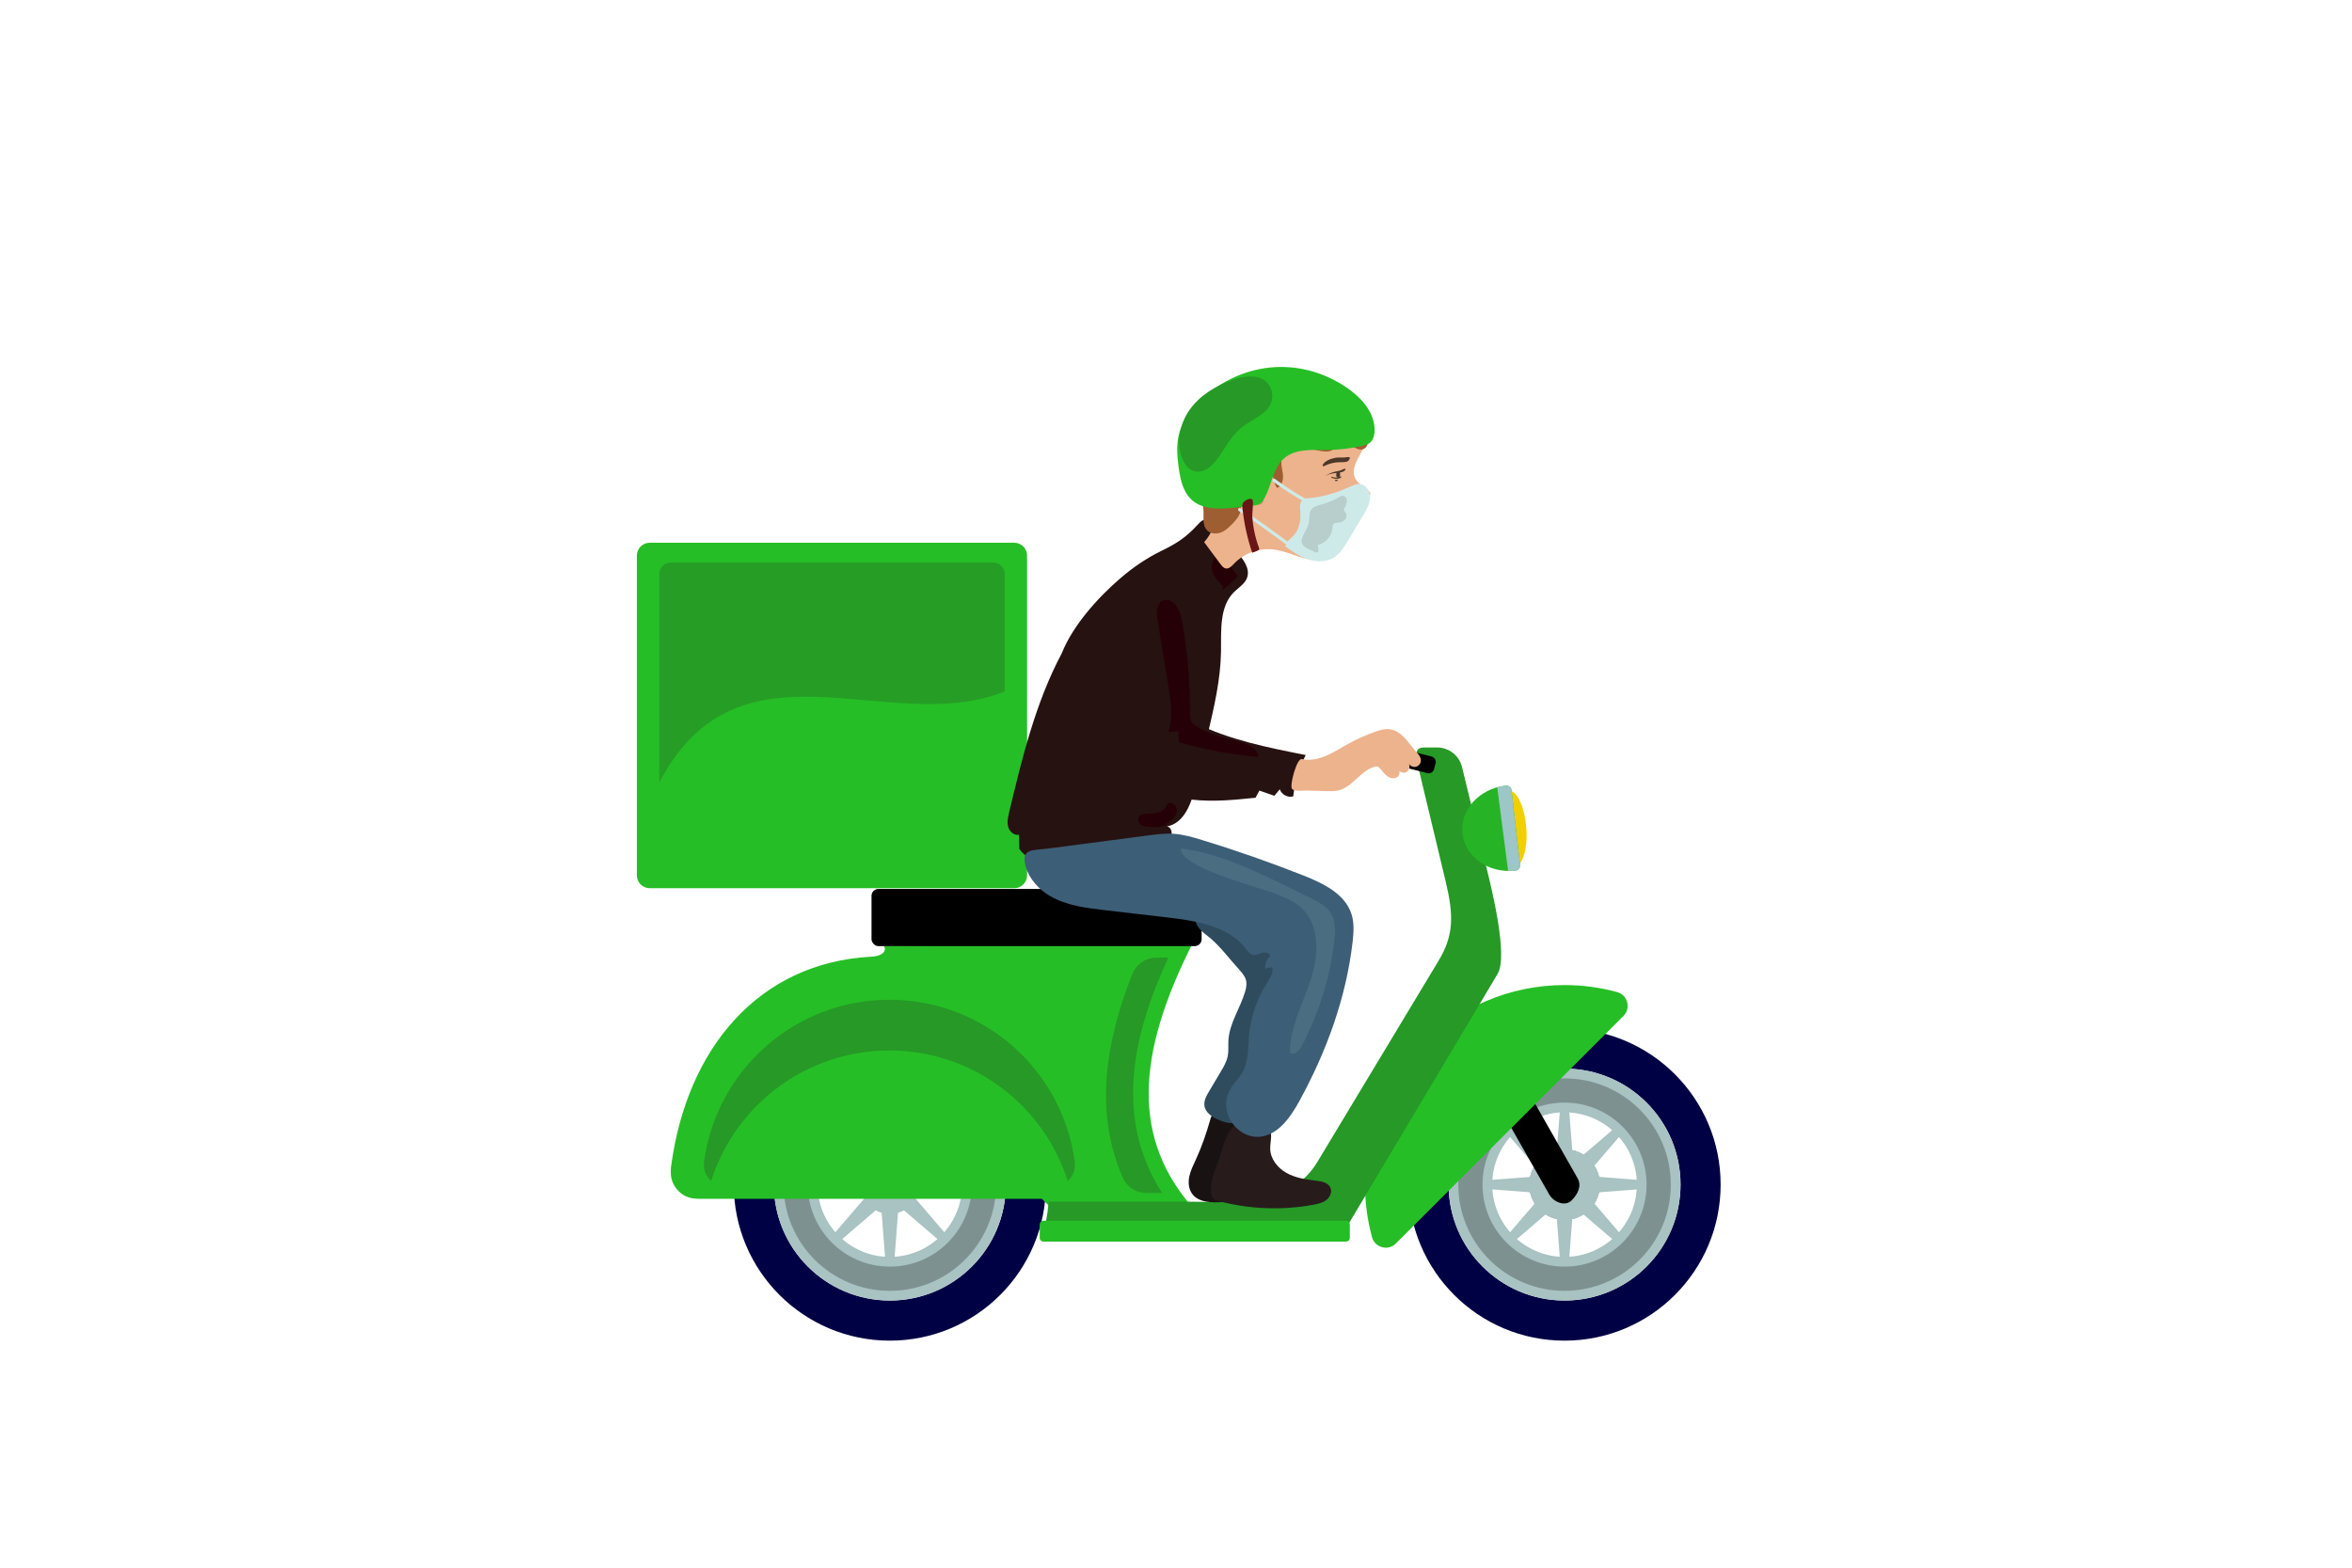 <?xml version="1.0" encoding="UTF-8"?>
<svg id="OBJECTS" xmlns="http://www.w3.org/2000/svg" viewBox="0 0 750 500">
  <defs>
    <style>
      .cls-1 {
        fill: #261211;
      }

      .cls-1, .cls-2, .cls-3, .cls-4, .cls-5, .cls-6, .cls-7, .cls-8, .cls-9, .cls-10, .cls-11, .cls-12, .cls-13, .cls-14, .cls-15, .cls-16, .cls-17, .cls-18, .cls-19, .cls-20, .cls-21, .cls-22, .cls-23, .cls-24, .cls-25, .cls-26, .cls-27 {
        stroke-width: 0px;
      }

      .cls-2 {
        fill: #260007;
      }

      .cls-3 {
        fill: #191213;
      }

      .cls-4, .cls-5 {
        fill: #269926;
      }

      .cls-4, .cls-6, .cls-7, .cls-10, .cls-12, .cls-15, .cls-19, .cls-23, .cls-24 {
        fill-rule: evenodd;
      }

      .cls-6 {
        fill: #a9c2c2;
      }

      .cls-7 {
        fill: #f1cf00;
      }

      .cls-8 {
        fill: #3d5e77;
      }

      .cls-9 {
        fill: #edb38c;
      }

      .cls-12 {
        fill: #269e26;
      }

      .cls-13 {
        fill: #b7cecc;
      }

      .cls-14 {
        fill: #681616;
      }

      .cls-15, .cls-25 {
        fill: #26be26;
      }

      .cls-16 {
        fill: #9e5e32;
      }

      .cls-17 {
        fill: #7e9191;
      }

      .cls-18 {
        fill: #4a6d82;
      }

      .cls-19 {
        fill: #9dc6c6;
      }

      .cls-20 {
        fill: #4c3729;
      }

      .cls-21 {
        fill: #2e4c5e;
      }

      .cls-22 {
        fill: #281b1c;
      }

      .cls-23 {
        fill: #004;
      }

      .cls-24 {
        fill: #26b426;
      }

      .cls-26 {
        fill: #c19272;
      }

      .cls-27 {
        fill: #ceeae8;
      }
    </style>
  </defs>
  <path class="cls-23" d="m283.75,328.05c27.49,0,49.77,22.28,49.77,49.77s-22.28,49.77-49.77,49.77-49.77-22.28-49.77-49.77,22.28-49.77,49.77-49.77m0,12.78c-20.43,0-36.98,16.56-36.98,36.98s16.56,36.98,36.98,36.98,36.99-16.56,36.99-36.98-16.56-36.98-36.99-36.98"/>
  <path class="cls-6" d="m283.75,340.83c20.43,0,36.99,16.56,36.99,36.98s-16.56,36.98-36.99,36.98-36.98-16.56-36.98-36.98,16.56-36.98,36.98-36.98m0,13.93c-12.73,0-23.06,10.32-23.06,23.06s10.32,23.06,23.06,23.06,23.06-10.32,23.06-23.06-10.32-23.06-23.06-23.06"/>
  <path class="cls-17" d="m283.75,403.98c-14.45,0-26.16-11.72-26.16-26.16s11.72-26.16,26.16-26.16,26.16,11.72,26.16,26.16-11.72,26.16-26.16,26.16m0-60.04c-18.71,0-33.88,15.17-33.88,33.88s15.17,33.88,33.88,33.88,33.88-15.17,33.88-33.88-15.17-33.88-33.88-33.88"/>
  <path class="cls-6" d="m279.24,369.61c.61-.33,1.25-.6,1.9-.79l1.24-16.12h2.74l1.24,16.12c.65.19,1.29.45,1.9.79l12.28-10.52.97.97.97.97-10.52,12.28c.33.61.6,1.25.79,1.9l16.12,1.24v2.74l-16.12,1.24c-.19.65-.45,1.29-.79,1.9l10.52,12.28-.97.97-.97.97-12.28-10.52c-.61.33-1.25.6-1.9.79l-1.24,16.12h-2.74l-1.24-16.12c-.65-.19-1.29-.45-1.9-.79l-12.28,10.52-.97-.97-.97-.97,10.52-12.28c-.33-.61-.6-1.25-.79-1.9l-16.12-1.24v-2.74l16.12-1.24c.19-.65.45-1.29.79-1.9l-10.52-12.28.97-.97.97-.97,12.28,10.52Z"/>
  <path class="cls-6" d="m498.9,389.06c6.19,0,11.24-5.05,11.24-11.24s-5.05-11.24-11.24-11.24-11.24,5.05-11.24,11.24,5.05,11.24,11.24,11.24Z"/>
  <path class="cls-6" d="m506.85,369.87c4.39,4.39,4.39,11.5,0,15.89-4.39,4.39-11.51,4.39-15.89,0-4.39-4.39-4.39-11.51,0-15.89,4.39-4.39,11.51-4.39,15.89,0Z"/>
  <path class="cls-6" d="m510.14,377.82c0,6.21-5.03,11.24-11.24,11.24s-11.24-5.03-11.24-11.24,5.03-11.24,11.24-11.24,11.24,5.03,11.24,11.24Z"/>
  <path class="cls-6" d="m506.85,385.76c-4.39,4.39-11.5,4.39-15.89,0-4.39-4.39-4.39-11.51,0-15.89,4.39-4.39,11.51-4.39,15.89,0,4.39,4.39,4.39,11.51,0,15.89Z"/>
  <path class="cls-6" d="m498.9,389.06c-6.21,0-11.24-5.03-11.24-11.24s5.03-11.24,11.24-11.24,11.24,5.03,11.24,11.24-5.03,11.24-11.24,11.24Z"/>
  <path class="cls-6" d="m490.95,385.76c-4.39-4.39-4.39-11.51,0-15.89,4.39-4.39,11.5-4.39,15.89,0s4.39,11.51,0,15.89c-4.39,4.39-11.5,4.39-15.89,0Z"/>
  <path class="cls-6" d="m487.66,377.82c0-6.21,5.03-11.24,11.24-11.24s11.24,5.03,11.24,11.24-5.03,11.24-11.24,11.24-11.24-5.03-11.24-11.24Z"/>
  <path class="cls-23" d="m498.9,328.05c27.49,0,49.77,22.28,49.77,49.77s-22.28,49.77-49.77,49.77-49.77-22.28-49.77-49.77,22.28-49.77,49.77-49.77m0,12.78c-20.43,0-36.98,16.56-36.98,36.98s16.56,36.98,36.98,36.98,36.98-16.56,36.98-36.98-16.56-36.98-36.98-36.98"/>
  <path class="cls-6" d="m498.9,340.83c20.43,0,36.98,16.56,36.98,36.98s-16.56,36.98-36.98,36.98-36.98-16.56-36.98-36.98,16.56-36.98,36.98-36.98m0,13.93c-12.73,0-23.06,10.32-23.06,23.06s10.32,23.06,23.06,23.06,23.06-10.32,23.06-23.06-10.32-23.06-23.06-23.06"/>
  <path class="cls-17" d="m498.9,403.98c-14.45,0-26.16-11.72-26.16-26.16s11.72-26.16,26.16-26.16,26.16,11.72,26.16,26.16-11.72,26.16-26.16,26.16m0-60.04c-18.71,0-33.88,15.17-33.88,33.88s15.17,33.88,33.88,33.88,33.88-15.17,33.88-33.88-15.17-33.88-33.88-33.88"/>
  <path class="cls-6" d="m494.39,369.61c.61-.33,1.25-.6,1.9-.79l1.24-16.12h2.74l1.24,16.12c.66.19,1.29.45,1.9.79l12.28-10.52.97.97.97.97-10.52,12.28c.34.61.6,1.25.79,1.9l16.12,1.24v2.74l-16.12,1.24c-.19.65-.45,1.29-.79,1.9l10.52,12.28-.97.97-.97.97-12.28-10.52c-.61.33-1.25.6-1.9.79l-1.24,16.12h-2.74l-1.24-16.12c-.66-.19-1.29-.45-1.9-.79l-12.28,10.52-.97-.97-.97-.97,10.52-12.28c-.34-.61-.6-1.25-.79-1.9l-16.12-1.24v-2.74l16.12-1.24c.19-.65.45-1.29.79-1.9l-10.52-12.28.97-.97.97-.97,12.28,10.52Z"/>
  <path class="cls-10" d="m456.41,314.95l9.02-5.21,37.61,66.02c1.42,2.49.12,5.09-1.91,7.12-2.03,2.02-5.7.58-7.11-1.91l-37.61-66.02Z"/>
  <path class="cls-15" d="m498.9,314.18c5.8,0,11.42.78,16.75,2.23,1.61.44,2.78,1.61,3.21,3.23.43,1.62,0,3.21-1.18,4.4l-72.56,72.56c-1.18,1.18-2.78,1.61-4.39,1.18-1.61-.43-2.79-1.6-3.23-3.21-1.45-5.34-2.23-10.95-2.23-16.75,0-35.14,28.49-63.64,63.64-63.64Z"/>
  <path class="cls-15" d="m281.85,301.75l98.73-1.45c-18.64,36.61-19.46,63.07,0,85.15h-45.23l-3.2-3.16h-108.95c-2.76,0-5.14-1.08-6.96-3.16-1.82-2.08-2.57-4.57-2.21-7.31,4.97-37.18,27.68-64.78,63.8-66.69,4.31-.23,4.84-2.42,4.02-3.38Z"/>
  <path class="cls-4" d="m365.59,380.48h4.99c-15.18-23.64-9.68-49.85,1.99-75.09l-3.91.06c-3.43.05-6.32,2.05-7.59,5.24-8.63,21.83-12.1,44.02-3.09,64.8,1.34,3.1,4.23,4.99,7.61,4.99Z"/>
  <path class="cls-4" d="m334.4,383.26h44.02c14,0,32.82,2.01,41.62-12.6l38.63-64.14c4.91-8.16,4.96-14.39,2.3-25.49l-8.83-36.8c-.78-3.27-1.14-5.84,1.99-5.84h4.05c3.87,0,7.14,2.57,8.05,6.33l7.81,32.14c1.58,6.5,6.94,27.99,3.52,33.74l-47.26,79.3h-96.81c.41-2.17.72-4.39.91-6.64Z"/>
  <path class="cls-25" d="m332.71,389.35h96.55c.64,0,1.17.52,1.17,1.17v4.31c0,.64-.52,1.17-1.17,1.17h-96.55c-.64,0-1.17-.52-1.17-1.17v-4.31c0-.64.52-1.17,1.17-1.17Z"/>
  <path class="cls-15" d="m283.62,312.07c35.6,0,65.01,26.49,69.6,60.84.33,2.45-.35,4.69-1.98,6.56-1.63,1.86-3.76,2.83-6.24,2.83h-122.77c-2.48,0-4.61-.97-6.24-2.83-1.63-1.86-2.31-4.1-1.98-6.56,4.59-34.34,34-60.84,69.6-60.84Z"/>
  <path class="cls-4" d="m283.62,318.86c30.22,0,55.19,22.49,59.09,51.65.28,2.08-.3,3.98-1.68,5.57-.18.2-.37.4-.56.58-7.63-24.13-30.2-41.62-56.85-41.62s-49.22,17.49-56.85,41.62c-.19-.18-.38-.37-.56-.58-1.38-1.58-1.96-3.48-1.68-5.57,3.9-29.16,28.87-51.65,59.09-51.65Z"/>
  <rect class="cls-11" x="277.91" y="283.52" width="105.26" height="18.23" rx="2.19" ry="2.19"/>
  <path class="cls-25" d="m207.19,173.1h116.22c2.27,0,4.11,1.84,4.11,4.11v101.97c0,2.27-1.84,4.11-4.11,4.11h-116.22c-2.27,0-4.11-1.84-4.11-4.11v-101.97c0-2.27,1.84-4.11,4.11-4.11Z"/>
  <path class="cls-12" d="m213.85,179.41h102.91c2,0,3.64,1.64,3.64,3.64v37.47c-36.73,14.89-84.43-19.83-110.19,29.06v-66.53c0-2,1.64-3.64,3.64-3.64Z"/>
  <path class="cls-7" d="m481.11,252.17c2.51-.21,5.01,4.99,5.57,11.62.56,6.63-1.02,12.18-3.53,12.39-2.51.21-5.01-4.99-5.57-11.62-.56-6.63,1.02-12.18,3.53-12.39Z"/>
  <path class="cls-24" d="m480.1,250.58h.06c.91-.11,1.73.55,1.83,1.45l2.72,23.8c.1.91-.55,1.73-1.45,1.84h-.06c-8.46.97-16.01-4.31-16.87-11.79-.86-7.48,5.31-14.33,13.77-15.3Z"/>
  <path class="cls-19" d="m477.43,251.1l3.48,26.69c.75.01,1.52-.02,2.29-.11h.06c.9-.11,1.56-.94,1.45-1.84l-2.72-23.8c-.1-.91-.92-1.56-1.83-1.46h-.06c-.92.11-1.81.29-2.67.52Z"/>
  <path class="cls-10" d="m456.49,241.28l-18.32-4.71c-.95-.24-1.92.33-2.17,1.28l-.48,1.86c-.24.95.33,1.92,1.28,2.17l18.32,4.71c.95.24,1.93-.33,2.17-1.28l.48-1.86c.24-.95-.33-1.92-1.28-2.17Z"/>
  <line class="cls-9" x1="459.36" y1="238.18" x2="459.25" y2="238.3"/>
  <g>
    <path class="cls-3" d="m381.27,369.96c-.78,1.7-1.63,3.4-2.02,5.23-.39,1.83-.26,3.86.79,5.41,2,2.94,6.22,3.03,9.77,2.8,1.75-.11,3.49-.23,5.24-.34,2.24-.14,4.84-.5,5.95-2.45.99-1.73.31-3.89-.26-5.8-1.29-4.32-1.93-8.84-1.87-13.35.02-1.34.09-2.73-.41-3.97-.7-1.74-2.42-2.89-4.23-3.38-4.08-1.11-7.17-1.01-8.28,2.91-1.25,4.44-2.74,8.75-4.67,12.95Z"/>
    <path class="cls-21" d="m395.16,309.29c.91.99,1.84,2.05,2.17,3.36.3,1.21.05,2.48-.31,3.68-1.56,5.27-5,10.03-5.31,15.52-.09,1.65.11,3.32-.2,4.94-.35,1.82-1.31,3.46-2.26,5.05-1.24,2.09-2.49,4.19-3.73,6.28-.77,1.3-1.57,2.71-1.48,4.22.18,2.85,3.27,4.47,5.98,5.37,1.57.52,3.53.91,4.68-.28.47-.49.7-1.15.92-1.79,4.69-13.93,9.39-27.85,14.08-41.78,1.17-3.48,2.35-7.31,1.05-10.75-1.43-3.79-5.37-5.9-9-7.68-3.37-1.65-6.75-3.31-10.12-4.96-2.95-1.45-6.97-2.72-9.13-.24-3.02,3.46-.1,6.28,2.36,8.12,3.82,2.86,7.09,7.41,10.32,10.93Z"/>
    <path class="cls-22" d="m388.23,371.22c-1.18,2.95-2.38,6.05-2.04,9.21.07.69.24,1.41.74,1.89.42.41,1.02.58,1.59.74,9.86,2.62,20.29,3.03,30.32,1.18,1.45-.27,2.95-.61,4.11-1.51,1.16-.91,1.88-2.55,1.3-3.91-.73-1.67-2.87-2.06-4.67-2.26-3.23-.37-6.54-.88-9.37-2.48-2.84-1.6-5.14-4.5-5.17-7.75-.02-2.47,1.07-5.46-.8-7.08-.89-.77-2.15-.89-3.33-.96-3.9-.25-5.94-1.1-8.3,1.76-2.09,2.52-3.2,8.1-4.38,11.18Z"/>
    <path class="cls-1" d="m338.57,208.37c-8.38,15.76-12.62,33.33-16.77,50.68-.37,1.53-.73,3.15-.31,4.66.42,1.52,1.92,2.86,3.46,2.53.02,1.49.05,2.99.07,4.48,2.1,3.02,5.83,4.58,9.5,4.89,3.67.31,7.33-.45,10.93-1.22,7.79-1.65,15.58-3.3,23.36-4.94,1.57-.33,3.27-.74,4.26-2,1-1.26.63-3.6-.95-3.87,5.53-.99,7.85-7.49,9.13-12.96,1.29-5.49,2.58-10.97,3.87-16.46,2.05-8.71,4.11-17.51,4.23-26.46.09-6.62-.56-14.18,4.13-18.85,1.47-1.46,3.43-2.59,4.16-4.52,1.11-2.97-1.2-6.03-3.35-8.36-2.8-3.03-5.6-6.07-8.4-9.1-.45-.49-.97-1.01-1.64-1.06-.78-.05-1.42.57-1.95,1.14-4.08,4.42-6.7,6.17-11.99,8.76-4.7,2.3-9.05,5.27-13.01,8.68-7.21,6.21-15.15,15-18.73,23.97Z"/>
    <path class="cls-1" d="m353.52,220.15c-1.13,9.88,1.28,20.69,8.61,27.41,4.93,4.52,11.59,6.78,18.23,7.5,6.64.73,13.35.05,20-.63.41-.76.83-1.52,1.24-2.28,1.59.55,3.18,1.11,4.77,1.66.58-.69,1.15-1.38,1.73-2.07.56,1.69,2.57,2.75,4.28,2.26.53-4.58,1.88-9.07,3.97-13.19-12.08-2.38-24.32-4.82-35.35-10.29-1.75-.87-3.7-1.84-5.57-1.28,1.46-8.04,1.86-16.27,1.18-24.41-.32-3.87-.98-7.95-3.47-10.93-11.7-14.01-18.86,19.78-19.6,26.23Z"/>
    <path class="cls-2" d="m377.22,199.8c-.32-1.88-.67-3.79-1.5-5.51-.86-1.79-2.75-3.49-4.64-2.86-2.29.76-2.35,3.94-1.96,6.33,1.14,6.96,2.28,13.92,3.42,20.88.81,4.94,1.6,10.13,0,14.87,1.06-.11,2.13-.21,3.19-.32.07,1.17.14,2.35.21,3.52,8.23,2.39,16.69,3.96,25.23,4.68-.18-3.15-4.07-4.4-7.14-5.11-3.68-.85-7.48-1.99-10.86-3.69-4.2-2.12-3.66-2.89-3.72-7.69-.1-8.41-.85-16.8-2.23-25.1Z"/>
    <path class="cls-2" d="m389.77,188.2c1.82-1.32,3.49-2.86,4.96-4.56-1.48-1.85-2.96-3.7-4.44-5.55-.23-.28-.46-.57-.79-.73-.61-.29-1.35-.01-1.86.43-1.36,1.17-1.51,3.29-.86,4.95.66,1.66,1.96,2.97,3.23,4.23"/>
    <path class="cls-2" d="m372.57,262.53c-1.51,1.34-3.76,1.33-5.78,1.23-.99-.05-2.02-.11-2.86-.63-.84-.52-1.37-1.68-.87-2.53.47-.81,1.56-.97,2.49-1.02,1.35-.07,2.72-.1,3.99-.55,1.27-.46,2.44-1.44,2.71-2.76,1.05-.59,2.49.18,2.88,1.33.38,1.14-.09,2.43-.9,3.33-.8.9-1.89,1.48-2.96,2.05"/>
    <path class="cls-8" d="m334.96,285.85c5.21,2.99,11.37,3.75,17.34,4.44,6.65.77,13.31,1.54,19.96,2.32,9.21,1.07,19.45,2.7,25.07,10.06.58.76,1.18,1.63,2.11,1.86,1.02.25,2.02-.36,3.03-.65,1.01-.29,2.43.01,2.54,1.06-1.09.98-1.69,2.48-1.6,3.94.76-.13,1.51-.26,2.27-.39.44,1.82-.74,3.6-1.75,5.18-3.16,4.94-5.1,10.65-5.63,16.49-.37,4.15-.1,8.6-2.27,12.16-.98,1.61-2.4,2.92-3.41,4.52-.92,1.46-1.47,3.15-1.6,4.87-.42,5.73,4.86,11.34,10.58,10.86,5.87-.49,9.81-6.08,12.65-11.24,8.67-15.78,15-33.01,17.06-50.89.34-2.97.56-6.04-.35-8.89-2.04-6.43-8.95-9.79-15.22-12.28-10.64-4.21-21.45-8-32.39-11.34-2.98-.91-6-1.8-9.11-2-2.77-.18-5.54.18-8.29.54-10.57,1.39-21.14,2.77-31.72,4.16-4.91.64-8.86-.15-7.12,5.87,1.15,3.96,4.33,7.34,7.84,9.36Z"/>
    <path class="cls-18" d="m406.23,284.85c3.15,1.22,6.39,2.48,8.85,4.8,5.9,5.56,5.4,15.13,2.87,22.84-2.53,7.7-6.66,15.16-6.6,23.27,1.2,1.07,2.91-.54,3.66-1.96,5.48-10.42,9.04-21.84,10.44-33.53.37-3.08.53-6.42-1.11-9.05-1.42-2.27-3.92-3.58-6.33-4.75-12.26-5.98-27.79-14.38-41.45-15.85-.35,6.09,24.56,12.28,29.67,14.25Z"/>
    <path class="cls-9" d="m423.1,252.32c1.22.04,2.45.07,3.64-.21,4.52-1.06,7.07-6.25,11.53-7.56.27-.08.56-.15.84-.09.4.08.71.38.99.69.72.8,1.35,1.71,2.22,2.35.87.64,2.08.98,3.04.48.96-.5,1.3-2.04.43-2.68.41.96,1.68,1.43,2.62.97s1.35-1.75.85-2.66c.44.74,1.38,1.14,2.22.95.84-.19,1.51-.96,1.6-1.82.12-1.26-.89-2.31-1.73-3.25-1.23-1.38-2.27-2.94-3.55-4.27-1.29-1.33-2.91-2.46-4.75-2.66-1.46-.16-2.92.27-4.31.75-3.12,1.08-6.15,2.43-9.03,4.04-2.29,1.28-4.5,2.72-6.92,3.73-2.42,1.02-5.12,1.59-7.68,1.03-1.58-.35-3.87,8.2-3.16,9.41.62,1.04,3.52.59,4.71.62,2.15.06,4.3.13,6.45.19Z"/>
    <path class="cls-9" d="m432.4,153.02c1.16,1.87,3.79,2.53,4.7,4.53-3.19,1.23-5.79,3.9-6.91,7.13-1.34,3.84-.8,8.53-3.56,11.52-2.48,2.68-6.7,2.84-10.24,1.97-3.55-.87-6.9-2.56-10.53-2.94-4.52-.47-9.22,1.26-12.35,4.55-.73.77-1.59,1.7-2.64,1.52-.72-.13-1.23-.76-1.66-1.35-1.75-2.35-3.49-4.69-5.24-7.04,2.49-2.73,3.89-6.42,3.83-10.11-.05-2.87-.94-5.66-1.13-8.53-.72-10.44,8.31-19.72,18.48-22.19,7.94-1.93,21.27-1.14,28.14,3.91,6.89,5.06-4.49,11.23-.88,17.03Z"/>
    <path class="cls-16" d="m425.71,141.83c.49,1.25-1.27,2.18-2.61,2.18-2.61,0-5.12-1.03-7.72-1.25-2.6-.22-5.67.72-6.53,3.19-.58,1.65,0,3.45.22,5.18.22,1.73-.2,3.87-1.83,4.5-1.43-1.83-.93-4.8-2.68-6.34-1.48-1.31-3.79-.87-5.6-.07-1.51.67-3,1.61-3.74,3.08-1.74,3.46,1.43,7.75.15,11.4-.43,1.22-1.31,2.22-2.2,3.16-1.09,1.15-2.25,2.31-3.71,2.91-1.46.61-3.31.55-4.46-.54-1.95-1.84-.88-5.07-1.37-7.7-.53-2.78-2.89-4.95-3.4-7.74-.28-1.54.03-3.12.38-4.64.88-3.91,1.97-7.85,4.06-11.27,3.43-5.62,9.36-9.44,15.7-11.19,6.35-1.75,13.09-1.56,19.58-.47,2.83.48,5.68,1.15,8.15,2.62,2.89,1.73,5.54,4.62,8.89,4.31-.9.82-1.98,1.43-3.14,1.79,1.56.72,2.97,1.76,4.13,3.03-.45.75-1.3,1.16-2.15,1.21.9,1.52.3,3.99-1.71,4.21-1.42.15-3.02-1.4-4.47-1.61.36.19.75.67,1.12.91-.92.3-4.56.41-5.07-.88Z"/>
    <path class="cls-26" d="m402.71,157.92c.02.17-.24.26-.39.17-.15-.09-.2-.28-.25-.45-.17-.64-.33-1.34-.1-1.96.23-.63,1.02-1.09,1.58-.74.46-1.09.12-2.46-.79-3.2-.92-.74-2.33-.8-3.29-.12-.78.54-1.22,1.44-1.55,2.33-.27.73-.49,1.51-.33,2.27.13.63.52,1.17.9,1.7.44.61.88,1.21,1.31,1.82.42.59.95,1.23,1.68,1.25.73.02,1.32-.66,1.46-1.37.14-.71-.08-1.44-.33-2.13"/>
    <path class="cls-27" d="m430.17,155.37c1.18-.54,2.43-1.16,3.71-.95,1.93.32,3.09,2.49,2.99,4.44-.1,1.95-1.13,3.72-2.12,5.4-1.7,2.86-3.41,5.73-5.15,8.57-1.17,1.91-2.43,3.88-4.34,5.05-2.38,1.45-5.45,1.41-8.1.53-2.65-.87-4.99-2.49-7.28-4.08.1-1.5,1.59-2.43,2.62-3.52,1.99-2.12,2.39-5.29,2.1-8.18-.46-4.52,2.16-3.43,5.8-4.12,3.37-.64,6.67-1.7,9.78-3.14Z"/>
    <path class="cls-27" d="m406,153.63c3.38,2.5,6.92,4.76,10.6,6.79.58.32,1.11-.57.52-.9-3.68-2.03-7.21-4.29-10.6-6.79-.54-.4-1.05.5-.52.89Z"/>
    <path class="cls-27" d="m395.03,162.97c5.61,3.78,11.12,7.71,16.53,11.77.53.4,1.05-.5.52-.89-5.41-4.07-10.92-7.99-16.53-11.77-.55-.37-1.07.52-.52.89Z"/>
    <path class="cls-13" d="m417.49,165.52c.08-1.03.04-2.14.64-2.99.68-.96,1.95-1.26,3.09-1.56,2.04-.55,4.01-1.37,5.84-2.44.32-.19.66-.39,1.04-.41.86-.04,1.46.95,1.4,1.81-.05.86-.54,1.62-.9,2.4l-.09.46c.05.18.22.28.36.4.67.58.64,1.71.1,2.42-.54.7-1.46,1.03-2.34,1.1-.58.04-1.29.06-1.57.57-.13.24-.13.53-.13.81-.07,2.67-2.14,5.17-4.75,5.73.19.55.27,1.13.24,1.71-.01.22-.05.46-.21.6-.27.23-.68.07-1-.1-1.94-1.05-4.72-1.62-4.05-4.1.61-2.26,2.33-3.84,2.33-6.41Z"/>
    <path class="cls-25" d="m399.11,161.32c.88-.07,1.79-.15,2.56-.64.72-.46,1.24-1.23,1.66-2.02,2.06-3.85,2.55-8.78,5.49-11.87,3.59-3.77,9.22-3.28,14.18-3.28,3.96,0,7.92-.49,11.79-1.43.71-.17,1.44-.38,2.03-.85,1.05-.84,1.46-2.37,1.5-3.8.17-5.35-3.6-9.88-7.62-12.89-7.04-5.28-15.67-7.94-24.18-7.45-8.51.49-16.84,4.12-23.34,10.17-3.45,3.21-6.49,7.29-7.44,12.15-.59,3.01-.35,6.14.04,9.19.35,2.69.83,5.41,2,7.8,4.04,8.21,14.36,5.46,21.32,4.93Z"/>
    <path class="cls-5" d="m393.15,121.11c-5.32,1.85-10.39,4.87-13.69,9.43-3.3,4.56-4.58,10.8-2.35,15.97.66,1.54,1.71,3.03,3.27,3.63,2.09.81,4.51-.22,6.09-1.81,3.16-3.17,4.85-7.53,8.06-10.76,2.63-2.64,5.92-3.85,8.69-6.17,2.38-2,3.3-5.39,1.64-8.25-2.4-4.16-7.94-3.35-11.72-2.04Z"/>
    <path class="cls-14" d="m401.49,174.76l.05.49-.33.28c-.61.31-1.25.56-1.91.74-1.56-4.59-2.6-9.36-3.11-14.18-.05-.51-.1-1.04.09-1.52.33-.82,2.31-1.97,3.07-1.23.46.45-.07,4.4-.03,5.17.2,3.5.93,6.97,2.16,10.25Z"/>
    <path class="cls-20" d="m422.21,148.66c2.07-1.02,3.79-1.3,6.09-1.26,1.01.02,2.1-.29,2.12-1.48l-.09-.11c-.68-.11-1.35.12-2.03.12-.88,0-1.68-.07-2.55.1-1.43.27-3.16.91-3.97,2.2-.18.29.17.57.44.44Z"/>
    <path class="cls-20" d="m422.74,151.75c1.34-.8,2.75-.79,4.25-1.02.75-.12,1.64-.23,2.03-.95.09-.16-.05-.35-.23-.3-.5.13-.91.43-1.4.58-.54.17-1.11.23-1.65.37-1.05.26-2.11.68-3.01,1.28l.02.03Z"/>
    <path class="cls-20" d="m426.24,150.56c-.11.46-.41,1.61.33,1.74.81.14.83-1.09.73-1.59l-.29-.29-.08-.02-.33.13-.1.39.08.28v.37s.09-.19.09-.19l-.03-.23c-.03-.2-.08-.4-.12-.6h-.28Z"/>
    <path class="cls-20" d="m424.55,152.31c.55.3,1.16.45,1.79.4.47-.03,1.17-.14,1.4-.61l-.09-.16c-.41,0-.77.26-1.18.34-.61.12-1.21.03-1.77-.23-.17-.08-.32.16-.15.25Z"/>
    <path class="cls-20" d="m425.82,153.43c.28,0,.56,0,.8-.16l-.07-.25c-.25,0-.48.06-.73.06-.23,0-.22.34,0,.35Z"/>
  </g>
</svg>